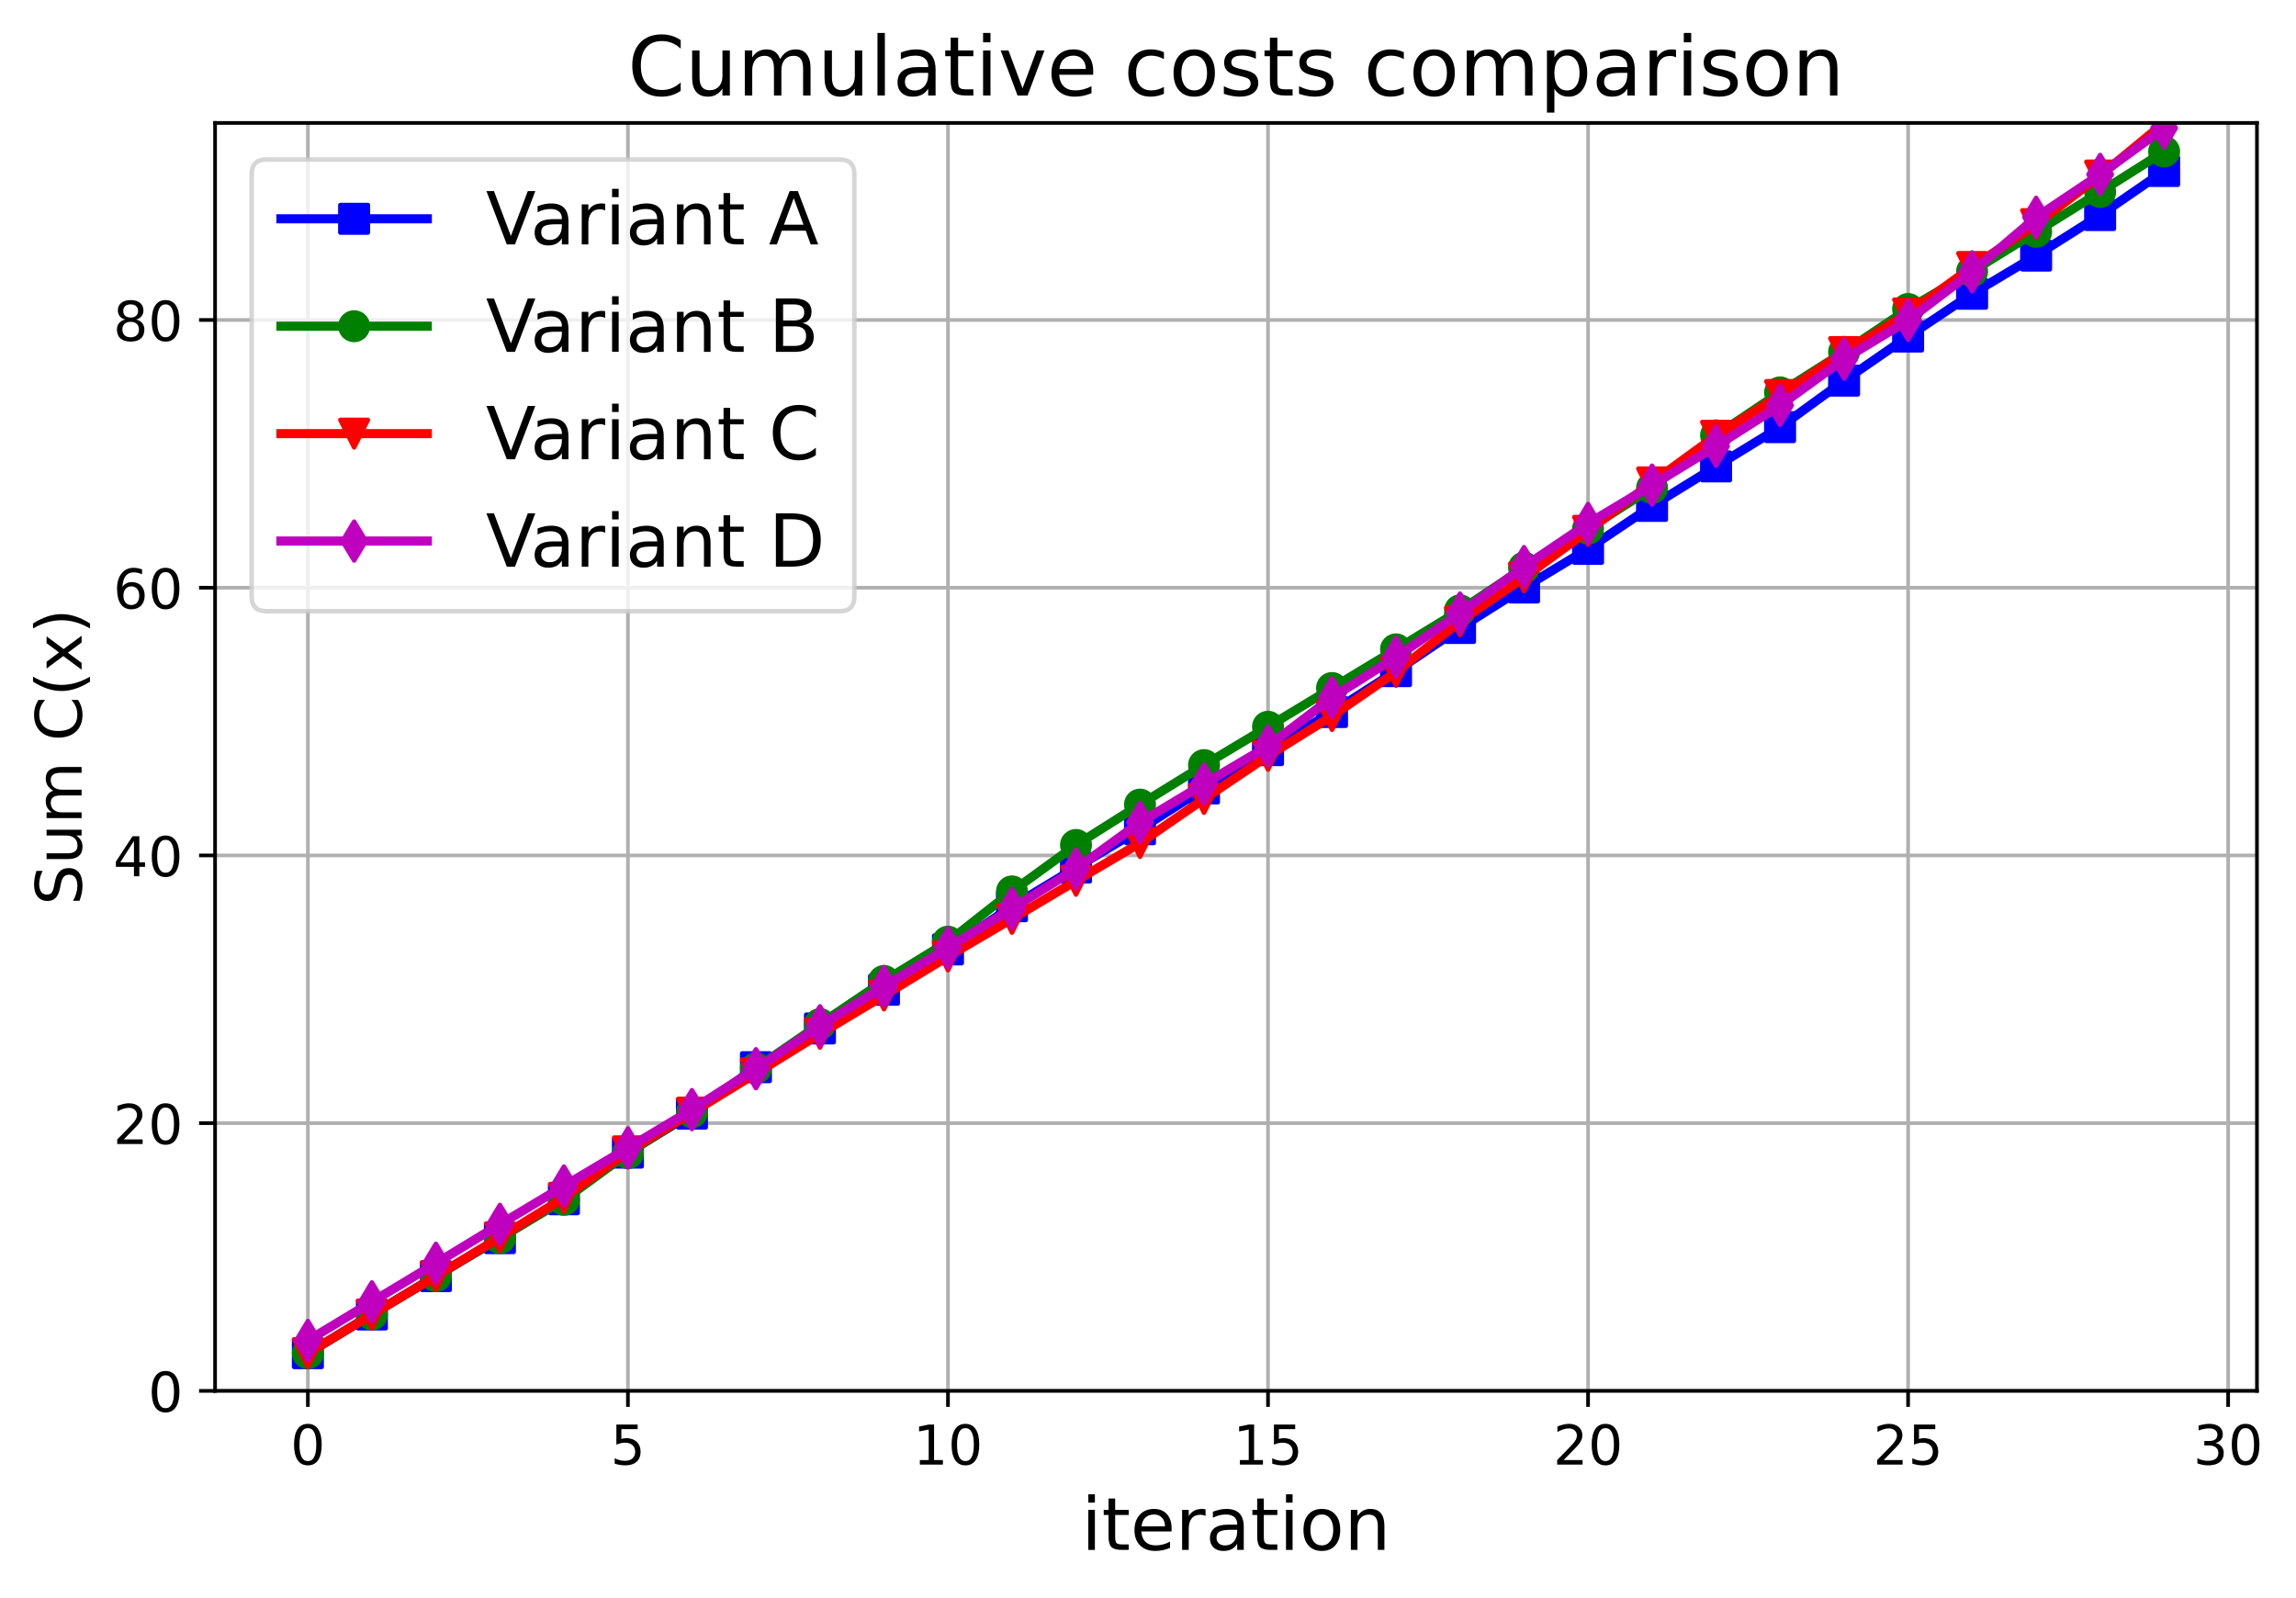 <?xml version="1.0" encoding="utf-8" standalone="no"?>
<!DOCTYPE svg PUBLIC "-//W3C//DTD SVG 1.1//EN"
  "http://www.w3.org/Graphics/SVG/1.1/DTD/svg11.dtd">
<!-- Created with matplotlib (https://matplotlib.org/) -->
<svg height="349.376pt" version="1.1" viewBox="0 0 501.957 349.376" width="501.957pt" xmlns="http://www.w3.org/2000/svg" xmlns:xlink="http://www.w3.org/1999/xlink">
 <defs>
  <style type="text/css">
*{stroke-linecap:butt;stroke-linejoin:round;}
  </style>
 </defs>
 <g id="figure_1">
  <g id="patch_1">
   <path d="M 0 349.376 
L 501.957 349.376 
L 501.957 0 
L 0 0 
z
" style="fill:#ffffff;"/>
  </g>
  <g id="axes_1">
   <g id="patch_2">
    <path d="M 47.019 304.077 
L 493.419 304.077 
L 493.419 26.877 
L 47.019 26.877 
z
" style="fill:#ffffff;"/>
   </g>
   <g id="matplotlib.axis_1">
    <g id="xtick_1">
     <g id="line2d_1">
      <path clip-path="url(#pd99109a97c)" d="M 67.31 304.077 
L 67.31 26.877 
" style="fill:none;stroke:#b0b0b0;stroke-linecap:square;stroke-width:0.8;"/>
     </g>
     <g id="line2d_2">
      <defs>
       <path d="M 0 0 
L 0 3.5 
" id="m8d3dcd0966" style="stroke:#000000;stroke-width:0.8;"/>
      </defs>
      <g>
       <use style="stroke:#000000;stroke-width:0.8;" x="67.31" xlink:href="#m8d3dcd0966" y="304.077"/>
      </g>
     </g>
     <g id="text_1">
      <!-- 0 -->
      <defs>
       <path d="M 31.781 66.406 
Q 24.172 66.406 20.328 58.906 
Q 16.5 51.422 16.5 36.375 
Q 16.5 21.391 20.328 13.891 
Q 24.172 6.391 31.781 6.391 
Q 39.453 6.391 43.281 13.891 
Q 47.125 21.391 47.125 36.375 
Q 47.125 51.422 43.281 58.906 
Q 39.453 66.406 31.781 66.406 
z
M 31.781 74.219 
Q 44.047 74.219 50.516 64.516 
Q 56.984 54.828 56.984 36.375 
Q 56.984 17.969 50.516 8.266 
Q 44.047 -1.422 31.781 -1.422 
Q 19.531 -1.422 13.062 8.266 
Q 6.594 17.969 6.594 36.375 
Q 6.594 54.828 13.062 64.516 
Q 19.531 74.219 31.781 74.219 
z
" id="DejaVuSans-48"/>
      </defs>
      <g transform="translate(63.493 320.195)scale(0.12 -0.12)">
       <use xlink:href="#DejaVuSans-48"/>
      </g>
     </g>
    </g>
    <g id="xtick_2">
     <g id="line2d_3">
      <path clip-path="url(#pd99109a97c)" d="M 137.279 304.077 
L 137.279 26.877 
" style="fill:none;stroke:#b0b0b0;stroke-linecap:square;stroke-width:0.8;"/>
     </g>
     <g id="line2d_4">
      <g>
       <use style="stroke:#000000;stroke-width:0.8;" x="137.279" xlink:href="#m8d3dcd0966" y="304.077"/>
      </g>
     </g>
     <g id="text_2">
      <!-- 5 -->
      <defs>
       <path d="M 10.797 72.906 
L 49.516 72.906 
L 49.516 64.594 
L 19.828 64.594 
L 19.828 46.734 
Q 21.969 47.469 24.109 47.828 
Q 26.266 48.188 28.422 48.188 
Q 40.625 48.188 47.75 41.5 
Q 54.891 34.812 54.891 23.391 
Q 54.891 11.625 47.562 5.094 
Q 40.234 -1.422 26.906 -1.422 
Q 22.312 -1.422 17.547 -0.641 
Q 12.797 0.141 7.719 1.703 
L 7.719 11.625 
Q 12.109 9.234 16.797 8.062 
Q 21.484 6.891 26.703 6.891 
Q 35.156 6.891 40.078 11.328 
Q 45.016 15.766 45.016 23.391 
Q 45.016 31 40.078 35.438 
Q 35.156 39.891 26.703 39.891 
Q 22.75 39.891 18.812 39.016 
Q 14.891 38.141 10.797 36.281 
z
" id="DejaVuSans-53"/>
      </defs>
      <g transform="translate(133.461 320.195)scale(0.12 -0.12)">
       <use xlink:href="#DejaVuSans-53"/>
      </g>
     </g>
    </g>
    <g id="xtick_3">
     <g id="line2d_5">
      <path clip-path="url(#pd99109a97c)" d="M 207.248 304.077 
L 207.248 26.877 
" style="fill:none;stroke:#b0b0b0;stroke-linecap:square;stroke-width:0.8;"/>
     </g>
     <g id="line2d_6">
      <g>
       <use style="stroke:#000000;stroke-width:0.8;" x="207.248" xlink:href="#m8d3dcd0966" y="304.077"/>
      </g>
     </g>
     <g id="text_3">
      <!-- 10 -->
      <defs>
       <path d="M 12.406 8.297 
L 28.516 8.297 
L 28.516 63.922 
L 10.984 60.406 
L 10.984 69.391 
L 28.422 72.906 
L 38.281 72.906 
L 38.281 8.297 
L 54.391 8.297 
L 54.391 0 
L 12.406 0 
z
" id="DejaVuSans-49"/>
      </defs>
      <g transform="translate(199.613 320.195)scale(0.12 -0.12)">
       <use xlink:href="#DejaVuSans-49"/>
       <use x="63.623" xlink:href="#DejaVuSans-48"/>
      </g>
     </g>
    </g>
    <g id="xtick_4">
     <g id="line2d_7">
      <path clip-path="url(#pd99109a97c)" d="M 277.216 304.077 
L 277.216 26.877 
" style="fill:none;stroke:#b0b0b0;stroke-linecap:square;stroke-width:0.8;"/>
     </g>
     <g id="line2d_8">
      <g>
       <use style="stroke:#000000;stroke-width:0.8;" x="277.216" xlink:href="#m8d3dcd0966" y="304.077"/>
      </g>
     </g>
     <g id="text_4">
      <!-- 15 -->
      <g transform="translate(269.581 320.195)scale(0.12 -0.12)">
       <use xlink:href="#DejaVuSans-49"/>
       <use x="63.623" xlink:href="#DejaVuSans-53"/>
      </g>
     </g>
    </g>
    <g id="xtick_5">
     <g id="line2d_9">
      <path clip-path="url(#pd99109a97c)" d="M 347.185 304.077 
L 347.185 26.877 
" style="fill:none;stroke:#b0b0b0;stroke-linecap:square;stroke-width:0.8;"/>
     </g>
     <g id="line2d_10">
      <g>
       <use style="stroke:#000000;stroke-width:0.8;" x="347.185" xlink:href="#m8d3dcd0966" y="304.077"/>
      </g>
     </g>
     <g id="text_5">
      <!-- 20 -->
      <defs>
       <path d="M 19.188 8.297 
L 53.609 8.297 
L 53.609 0 
L 7.328 0 
L 7.328 8.297 
Q 12.938 14.109 22.625 23.891 
Q 32.328 33.688 34.812 36.531 
Q 39.547 41.844 41.422 45.531 
Q 43.312 49.219 43.312 52.781 
Q 43.312 58.594 39.234 62.25 
Q 35.156 65.922 28.609 65.922 
Q 23.969 65.922 18.812 64.312 
Q 13.672 62.703 7.812 59.422 
L 7.812 69.391 
Q 13.766 71.781 18.938 73 
Q 24.125 74.219 28.422 74.219 
Q 39.75 74.219 46.484 68.547 
Q 53.219 62.891 53.219 53.422 
Q 53.219 48.922 51.531 44.891 
Q 49.859 40.875 45.406 35.406 
Q 44.188 33.984 37.641 27.219 
Q 31.109 20.453 19.188 8.297 
z
" id="DejaVuSans-50"/>
      </defs>
      <g transform="translate(339.55 320.195)scale(0.12 -0.12)">
       <use xlink:href="#DejaVuSans-50"/>
       <use x="63.623" xlink:href="#DejaVuSans-48"/>
      </g>
     </g>
    </g>
    <g id="xtick_6">
     <g id="line2d_11">
      <path clip-path="url(#pd99109a97c)" d="M 417.154 304.077 
L 417.154 26.877 
" style="fill:none;stroke:#b0b0b0;stroke-linecap:square;stroke-width:0.8;"/>
     </g>
     <g id="line2d_12">
      <g>
       <use style="stroke:#000000;stroke-width:0.8;" x="417.154" xlink:href="#m8d3dcd0966" y="304.077"/>
      </g>
     </g>
     <g id="text_6">
      <!-- 25 -->
      <g transform="translate(409.519 320.195)scale(0.12 -0.12)">
       <use xlink:href="#DejaVuSans-50"/>
       <use x="63.623" xlink:href="#DejaVuSans-53"/>
      </g>
     </g>
    </g>
    <g id="xtick_7">
     <g id="line2d_13">
      <path clip-path="url(#pd99109a97c)" d="M 487.122 304.077 
L 487.122 26.877 
" style="fill:none;stroke:#b0b0b0;stroke-linecap:square;stroke-width:0.8;"/>
     </g>
     <g id="line2d_14">
      <g>
       <use style="stroke:#000000;stroke-width:0.8;" x="487.122" xlink:href="#m8d3dcd0966" y="304.077"/>
      </g>
     </g>
     <g id="text_7">
      <!-- 30 -->
      <defs>
       <path d="M 40.578 39.312 
Q 47.656 37.797 51.625 33 
Q 55.609 28.219 55.609 21.188 
Q 55.609 10.406 48.188 4.484 
Q 40.766 -1.422 27.094 -1.422 
Q 22.516 -1.422 17.656 -0.516 
Q 12.797 0.391 7.625 2.203 
L 7.625 11.719 
Q 11.719 9.328 16.594 8.109 
Q 21.484 6.891 26.812 6.891 
Q 36.078 6.891 40.938 10.547 
Q 45.797 14.203 45.797 21.188 
Q 45.797 27.641 41.281 31.266 
Q 36.766 34.906 28.719 34.906 
L 20.219 34.906 
L 20.219 43.016 
L 29.109 43.016 
Q 36.375 43.016 40.234 45.922 
Q 44.094 48.828 44.094 54.297 
Q 44.094 59.906 40.109 62.906 
Q 36.141 65.922 28.719 65.922 
Q 24.656 65.922 20.016 65.031 
Q 15.375 64.156 9.812 62.312 
L 9.812 71.094 
Q 15.438 72.656 20.344 73.438 
Q 25.25 74.219 29.594 74.219 
Q 40.828 74.219 47.359 69.109 
Q 53.906 64.016 53.906 55.328 
Q 53.906 49.266 50.438 45.094 
Q 46.969 40.922 40.578 39.312 
z
" id="DejaVuSans-51"/>
      </defs>
      <g transform="translate(479.487 320.195)scale(0.12 -0.12)">
       <use xlink:href="#DejaVuSans-51"/>
       <use x="63.623" xlink:href="#DejaVuSans-48"/>
      </g>
     </g>
    </g>
    <g id="text_8">
     <!-- iteration -->
     <defs>
      <path d="M 9.422 54.688 
L 18.406 54.688 
L 18.406 0 
L 9.422 0 
z
M 9.422 75.984 
L 18.406 75.984 
L 18.406 64.594 
L 9.422 64.594 
z
" id="DejaVuSans-105"/>
      <path d="M 18.312 70.219 
L 18.312 54.688 
L 36.812 54.688 
L 36.812 47.703 
L 18.312 47.703 
L 18.312 18.016 
Q 18.312 11.328 20.141 9.422 
Q 21.969 7.516 27.594 7.516 
L 36.812 7.516 
L 36.812 0 
L 27.594 0 
Q 17.188 0 13.234 3.875 
Q 9.281 7.766 9.281 18.016 
L 9.281 47.703 
L 2.688 47.703 
L 2.688 54.688 
L 9.281 54.688 
L 9.281 70.219 
z
" id="DejaVuSans-116"/>
      <path d="M 56.203 29.594 
L 56.203 25.203 
L 14.891 25.203 
Q 15.484 15.922 20.484 11.062 
Q 25.484 6.203 34.422 6.203 
Q 39.594 6.203 44.453 7.469 
Q 49.312 8.734 54.109 11.281 
L 54.109 2.781 
Q 49.266 0.734 44.188 -0.344 
Q 39.109 -1.422 33.891 -1.422 
Q 20.797 -1.422 13.156 6.188 
Q 5.516 13.812 5.516 26.812 
Q 5.516 40.234 12.766 48.109 
Q 20.016 56 32.328 56 
Q 43.359 56 49.781 48.891 
Q 56.203 41.797 56.203 29.594 
z
M 47.219 32.234 
Q 47.125 39.594 43.094 43.984 
Q 39.062 48.391 32.422 48.391 
Q 24.906 48.391 20.391 44.141 
Q 15.875 39.891 15.188 32.172 
z
" id="DejaVuSans-101"/>
      <path d="M 41.109 46.297 
Q 39.594 47.172 37.812 47.578 
Q 36.031 48 33.891 48 
Q 26.266 48 22.188 43.047 
Q 18.109 38.094 18.109 28.812 
L 18.109 0 
L 9.078 0 
L 9.078 54.688 
L 18.109 54.688 
L 18.109 46.188 
Q 20.953 51.172 25.484 53.578 
Q 30.031 56 36.531 56 
Q 37.453 56 38.578 55.875 
Q 39.703 55.766 41.062 55.516 
z
" id="DejaVuSans-114"/>
      <path d="M 34.281 27.484 
Q 23.391 27.484 19.188 25 
Q 14.984 22.516 14.984 16.5 
Q 14.984 11.719 18.141 8.906 
Q 21.297 6.109 26.703 6.109 
Q 34.188 6.109 38.703 11.406 
Q 43.219 16.703 43.219 25.484 
L 43.219 27.484 
z
M 52.203 31.203 
L 52.203 0 
L 43.219 0 
L 43.219 8.297 
Q 40.141 3.328 35.547 0.953 
Q 30.953 -1.422 24.312 -1.422 
Q 15.922 -1.422 10.953 3.297 
Q 6 8.016 6 15.922 
Q 6 25.141 12.172 29.828 
Q 18.359 34.516 30.609 34.516 
L 43.219 34.516 
L 43.219 35.406 
Q 43.219 41.609 39.141 45 
Q 35.062 48.391 27.688 48.391 
Q 23 48.391 18.547 47.266 
Q 14.109 46.141 10.016 43.891 
L 10.016 52.203 
Q 14.938 54.109 19.578 55.047 
Q 24.219 56 28.609 56 
Q 40.484 56 46.344 49.844 
Q 52.203 43.703 52.203 31.203 
z
" id="DejaVuSans-97"/>
      <path d="M 30.609 48.391 
Q 23.391 48.391 19.188 42.75 
Q 14.984 37.109 14.984 27.297 
Q 14.984 17.484 19.156 11.844 
Q 23.344 6.203 30.609 6.203 
Q 37.797 6.203 41.984 11.859 
Q 46.188 17.531 46.188 27.297 
Q 46.188 37.016 41.984 42.703 
Q 37.797 48.391 30.609 48.391 
z
M 30.609 56 
Q 42.328 56 49.016 48.375 
Q 55.719 40.766 55.719 27.297 
Q 55.719 13.875 49.016 6.219 
Q 42.328 -1.422 30.609 -1.422 
Q 18.844 -1.422 12.172 6.219 
Q 5.516 13.875 5.516 27.297 
Q 5.516 40.766 12.172 48.375 
Q 18.844 56 30.609 56 
z
" id="DejaVuSans-111"/>
      <path d="M 54.891 33.016 
L 54.891 0 
L 45.906 0 
L 45.906 32.719 
Q 45.906 40.484 42.875 44.328 
Q 39.844 48.188 33.797 48.188 
Q 26.516 48.188 22.312 43.547 
Q 18.109 38.922 18.109 30.906 
L 18.109 0 
L 9.078 0 
L 9.078 54.688 
L 18.109 54.688 
L 18.109 46.188 
Q 21.344 51.125 25.703 53.562 
Q 30.078 56 35.797 56 
Q 45.219 56 50.047 50.172 
Q 54.891 44.344 54.891 33.016 
z
" id="DejaVuSans-110"/>
     </defs>
     <g transform="translate(236.423 338.848)scale(0.16 -0.16)">
      <use xlink:href="#DejaVuSans-105"/>
      <use x="27.783" xlink:href="#DejaVuSans-116"/>
      <use x="66.992" xlink:href="#DejaVuSans-101"/>
      <use x="128.516" xlink:href="#DejaVuSans-114"/>
      <use x="169.629" xlink:href="#DejaVuSans-97"/>
      <use x="230.908" xlink:href="#DejaVuSans-116"/>
      <use x="270.117" xlink:href="#DejaVuSans-105"/>
      <use x="297.9" xlink:href="#DejaVuSans-111"/>
      <use x="359.082" xlink:href="#DejaVuSans-110"/>
     </g>
    </g>
   </g>
   <g id="matplotlib.axis_2">
    <g id="ytick_1">
     <g id="line2d_15">
      <path clip-path="url(#pd99109a97c)" d="M 47.019 304.077 
L 493.419 304.077 
" style="fill:none;stroke:#b0b0b0;stroke-linecap:square;stroke-width:0.8;"/>
     </g>
     <g id="line2d_16">
      <defs>
       <path d="M 0 0 
L -3.5 0 
" id="m1032c4bc7c" style="stroke:#000000;stroke-width:0.8;"/>
      </defs>
      <g>
       <use style="stroke:#000000;stroke-width:0.8;" x="47.019" xlink:href="#m1032c4bc7c" y="304.077"/>
      </g>
     </g>
     <g id="text_9">
      <!-- 0 -->
      <g transform="translate(32.384 308.636)scale(0.12 -0.12)">
       <use xlink:href="#DejaVuSans-48"/>
      </g>
     </g>
    </g>
    <g id="ytick_2">
     <g id="line2d_17">
      <path clip-path="url(#pd99109a97c)" d="M 47.019 245.546 
L 493.419 245.546 
" style="fill:none;stroke:#b0b0b0;stroke-linecap:square;stroke-width:0.8;"/>
     </g>
     <g id="line2d_18">
      <g>
       <use style="stroke:#000000;stroke-width:0.8;" x="47.019" xlink:href="#m1032c4bc7c" y="245.546"/>
      </g>
     </g>
     <g id="text_10">
      <!-- 20 -->
      <g transform="translate(24.749 250.105)scale(0.12 -0.12)">
       <use xlink:href="#DejaVuSans-50"/>
       <use x="63.623" xlink:href="#DejaVuSans-48"/>
      </g>
     </g>
    </g>
    <g id="ytick_3">
     <g id="line2d_19">
      <path clip-path="url(#pd99109a97c)" d="M 47.019 187.015 
L 493.419 187.015 
" style="fill:none;stroke:#b0b0b0;stroke-linecap:square;stroke-width:0.8;"/>
     </g>
     <g id="line2d_20">
      <g>
       <use style="stroke:#000000;stroke-width:0.8;" x="47.019" xlink:href="#m1032c4bc7c" y="187.015"/>
      </g>
     </g>
     <g id="text_11">
      <!-- 40 -->
      <defs>
       <path d="M 37.797 64.312 
L 12.891 25.391 
L 37.797 25.391 
z
M 35.203 72.906 
L 47.609 72.906 
L 47.609 25.391 
L 58.016 25.391 
L 58.016 17.188 
L 47.609 17.188 
L 47.609 0 
L 37.797 0 
L 37.797 17.188 
L 4.891 17.188 
L 4.891 26.703 
z
" id="DejaVuSans-52"/>
      </defs>
      <g transform="translate(24.749 191.574)scale(0.12 -0.12)">
       <use xlink:href="#DejaVuSans-52"/>
       <use x="63.623" xlink:href="#DejaVuSans-48"/>
      </g>
     </g>
    </g>
    <g id="ytick_4">
     <g id="line2d_21">
      <path clip-path="url(#pd99109a97c)" d="M 47.019 128.483 
L 493.419 128.483 
" style="fill:none;stroke:#b0b0b0;stroke-linecap:square;stroke-width:0.8;"/>
     </g>
     <g id="line2d_22">
      <g>
       <use style="stroke:#000000;stroke-width:0.8;" x="47.019" xlink:href="#m1032c4bc7c" y="128.483"/>
      </g>
     </g>
     <g id="text_12">
      <!-- 60 -->
      <defs>
       <path d="M 33.016 40.375 
Q 26.375 40.375 22.484 35.828 
Q 18.609 31.297 18.609 23.391 
Q 18.609 15.531 22.484 10.953 
Q 26.375 6.391 33.016 6.391 
Q 39.656 6.391 43.531 10.953 
Q 47.406 15.531 47.406 23.391 
Q 47.406 31.297 43.531 35.828 
Q 39.656 40.375 33.016 40.375 
z
M 52.594 71.297 
L 52.594 62.312 
Q 48.875 64.062 45.094 64.984 
Q 41.312 65.922 37.594 65.922 
Q 27.828 65.922 22.672 59.328 
Q 17.531 52.734 16.797 39.406 
Q 19.672 43.656 24.016 45.922 
Q 28.375 48.188 33.594 48.188 
Q 44.578 48.188 50.953 41.516 
Q 57.328 34.859 57.328 23.391 
Q 57.328 12.156 50.688 5.359 
Q 44.047 -1.422 33.016 -1.422 
Q 20.359 -1.422 13.672 8.266 
Q 6.984 17.969 6.984 36.375 
Q 6.984 53.656 15.188 63.938 
Q 23.391 74.219 37.203 74.219 
Q 40.922 74.219 44.703 73.484 
Q 48.484 72.75 52.594 71.297 
z
" id="DejaVuSans-54"/>
      </defs>
      <g transform="translate(24.749 133.042)scale(0.12 -0.12)">
       <use xlink:href="#DejaVuSans-54"/>
       <use x="63.623" xlink:href="#DejaVuSans-48"/>
      </g>
     </g>
    </g>
    <g id="ytick_5">
     <g id="line2d_23">
      <path clip-path="url(#pd99109a97c)" d="M 47.019 69.952 
L 493.419 69.952 
" style="fill:none;stroke:#b0b0b0;stroke-linecap:square;stroke-width:0.8;"/>
     </g>
     <g id="line2d_24">
      <g>
       <use style="stroke:#000000;stroke-width:0.8;" x="47.019" xlink:href="#m1032c4bc7c" y="69.952"/>
      </g>
     </g>
     <g id="text_13">
      <!-- 80 -->
      <defs>
       <path d="M 31.781 34.625 
Q 24.75 34.625 20.719 30.859 
Q 16.703 27.094 16.703 20.516 
Q 16.703 13.922 20.719 10.156 
Q 24.75 6.391 31.781 6.391 
Q 38.812 6.391 42.859 10.172 
Q 46.922 13.969 46.922 20.516 
Q 46.922 27.094 42.891 30.859 
Q 38.875 34.625 31.781 34.625 
z
M 21.922 38.812 
Q 15.578 40.375 12.031 44.719 
Q 8.5 49.078 8.5 55.328 
Q 8.5 64.062 14.719 69.141 
Q 20.953 74.219 31.781 74.219 
Q 42.672 74.219 48.875 69.141 
Q 55.078 64.062 55.078 55.328 
Q 55.078 49.078 51.531 44.719 
Q 48 40.375 41.703 38.812 
Q 48.828 37.156 52.797 32.312 
Q 56.781 27.484 56.781 20.516 
Q 56.781 9.906 50.312 4.234 
Q 43.844 -1.422 31.781 -1.422 
Q 19.734 -1.422 13.25 4.234 
Q 6.781 9.906 6.781 20.516 
Q 6.781 27.484 10.781 32.312 
Q 14.797 37.156 21.922 38.812 
z
M 18.312 54.391 
Q 18.312 48.734 21.844 45.562 
Q 25.391 42.391 31.781 42.391 
Q 38.141 42.391 41.719 45.562 
Q 45.312 48.734 45.312 54.391 
Q 45.312 60.062 41.719 63.234 
Q 38.141 66.406 31.781 66.406 
Q 25.391 66.406 21.844 63.234 
Q 18.312 60.062 18.312 54.391 
z
" id="DejaVuSans-56"/>
      </defs>
      <g transform="translate(24.749 74.511)scale(0.12 -0.12)">
       <use xlink:href="#DejaVuSans-56"/>
       <use x="63.623" xlink:href="#DejaVuSans-48"/>
      </g>
     </g>
    </g>
    <g id="text_14">
     <!-- Sum C(x) -->
     <defs>
      <path d="M 53.516 70.516 
L 53.516 60.891 
Q 47.906 63.578 42.922 64.891 
Q 37.938 66.219 33.297 66.219 
Q 25.25 66.219 20.875 63.094 
Q 16.5 59.969 16.5 54.203 
Q 16.5 49.359 19.406 46.891 
Q 22.312 44.438 30.422 42.922 
L 36.375 41.703 
Q 47.406 39.594 52.656 34.297 
Q 57.906 29 57.906 20.125 
Q 57.906 9.516 50.797 4.047 
Q 43.703 -1.422 29.984 -1.422 
Q 24.812 -1.422 18.969 -0.25 
Q 13.141 0.922 6.891 3.219 
L 6.891 13.375 
Q 12.891 10.016 18.656 8.297 
Q 24.422 6.594 29.984 6.594 
Q 38.422 6.594 43.016 9.906 
Q 47.609 13.234 47.609 19.391 
Q 47.609 24.75 44.312 27.781 
Q 41.016 30.812 33.5 32.328 
L 27.484 33.5 
Q 16.453 35.688 11.516 40.375 
Q 6.594 45.062 6.594 53.422 
Q 6.594 63.094 13.406 68.656 
Q 20.219 74.219 32.172 74.219 
Q 37.312 74.219 42.625 73.281 
Q 47.953 72.359 53.516 70.516 
z
" id="DejaVuSans-83"/>
      <path d="M 8.5 21.578 
L 8.5 54.688 
L 17.484 54.688 
L 17.484 21.922 
Q 17.484 14.156 20.5 10.266 
Q 23.531 6.391 29.594 6.391 
Q 36.859 6.391 41.078 11.031 
Q 45.312 15.672 45.312 23.688 
L 45.312 54.688 
L 54.297 54.688 
L 54.297 0 
L 45.312 0 
L 45.312 8.406 
Q 42.047 3.422 37.719 1 
Q 33.406 -1.422 27.688 -1.422 
Q 18.266 -1.422 13.375 4.438 
Q 8.5 10.297 8.5 21.578 
z
M 31.109 56 
z
" id="DejaVuSans-117"/>
      <path d="M 52 44.188 
Q 55.375 50.25 60.062 53.125 
Q 64.75 56 71.094 56 
Q 79.641 56 84.281 50.016 
Q 88.922 44.047 88.922 33.016 
L 88.922 0 
L 79.891 0 
L 79.891 32.719 
Q 79.891 40.578 77.094 44.375 
Q 74.312 48.188 68.609 48.188 
Q 61.625 48.188 57.562 43.547 
Q 53.516 38.922 53.516 30.906 
L 53.516 0 
L 44.484 0 
L 44.484 32.719 
Q 44.484 40.625 41.703 44.406 
Q 38.922 48.188 33.109 48.188 
Q 26.219 48.188 22.156 43.531 
Q 18.109 38.875 18.109 30.906 
L 18.109 0 
L 9.078 0 
L 9.078 54.688 
L 18.109 54.688 
L 18.109 46.188 
Q 21.188 51.219 25.484 53.609 
Q 29.781 56 35.688 56 
Q 41.656 56 45.828 52.969 
Q 50 49.953 52 44.188 
z
" id="DejaVuSans-109"/>
      <path id="DejaVuSans-32"/>
      <path d="M 64.406 67.281 
L 64.406 56.891 
Q 59.422 61.531 53.781 63.812 
Q 48.141 66.109 41.797 66.109 
Q 29.297 66.109 22.656 58.469 
Q 16.016 50.828 16.016 36.375 
Q 16.016 21.969 22.656 14.328 
Q 29.297 6.688 41.797 6.688 
Q 48.141 6.688 53.781 8.984 
Q 59.422 11.281 64.406 15.922 
L 64.406 5.609 
Q 59.234 2.094 53.438 0.328 
Q 47.656 -1.422 41.219 -1.422 
Q 24.656 -1.422 15.125 8.703 
Q 5.609 18.844 5.609 36.375 
Q 5.609 53.953 15.125 64.078 
Q 24.656 74.219 41.219 74.219 
Q 47.75 74.219 53.531 72.484 
Q 59.328 70.75 64.406 67.281 
z
" id="DejaVuSans-67"/>
      <path d="M 31 75.875 
Q 24.469 64.656 21.281 53.656 
Q 18.109 42.672 18.109 31.391 
Q 18.109 20.125 21.312 9.062 
Q 24.516 -2 31 -13.188 
L 23.188 -13.188 
Q 15.875 -1.703 12.234 9.375 
Q 8.594 20.453 8.594 31.391 
Q 8.594 42.281 12.203 53.312 
Q 15.828 64.359 23.188 75.875 
z
" id="DejaVuSans-40"/>
      <path d="M 54.891 54.688 
L 35.109 28.078 
L 55.906 0 
L 45.312 0 
L 29.391 21.484 
L 13.484 0 
L 2.875 0 
L 24.125 28.609 
L 4.688 54.688 
L 15.281 54.688 
L 29.781 35.203 
L 44.281 54.688 
z
" id="DejaVuSans-120"/>
      <path d="M 8.016 75.875 
L 15.828 75.875 
Q 23.141 64.359 26.781 53.312 
Q 30.422 42.281 30.422 31.391 
Q 30.422 20.453 26.781 9.375 
Q 23.141 -1.703 15.828 -13.188 
L 8.016 -13.188 
Q 14.5 -2 17.703 9.062 
Q 20.906 20.125 20.906 31.391 
Q 20.906 42.672 17.703 53.656 
Q 14.5 64.656 8.016 75.875 
z
" id="DejaVuSans-41"/>
     </defs>
     <g transform="translate(17.838 197.894)rotate(-90)scale(0.14 -0.14)">
      <use xlink:href="#DejaVuSans-83"/>
      <use x="63.477" xlink:href="#DejaVuSans-117"/>
      <use x="126.855" xlink:href="#DejaVuSans-109"/>
      <use x="224.268" xlink:href="#DejaVuSans-32"/>
      <use x="256.055" xlink:href="#DejaVuSans-67"/>
      <use x="325.879" xlink:href="#DejaVuSans-40"/>
      <use x="364.893" xlink:href="#DejaVuSans-120"/>
      <use x="424.072" xlink:href="#DejaVuSans-41"/>
     </g>
    </g>
   </g>
   <g id="line2d_25">
    <path clip-path="url(#pd99109a97c)" d="M 67.31 295.838 
L 81.304 287.382 
L 95.298 279.004 
L 109.291 270.686 
L 123.285 262.183 
L 137.279 251.994 
L 151.273 243.464 
L 165.266 233.311 
L 179.26 224.841 
L 193.254 216.387 
L 207.248 207.559 
L 221.241 198.132 
L 235.235 189.667 
L 249.229 181.287 
L 263.223 172.377 
L 277.216 163.997 
L 291.21 155.664 
L 305.204 146.72 
L 319.197 137.288 
L 333.191 128.441 
L 347.185 119.992 
L 361.179 110.6 
L 375.172 101.963 
L 389.166 93.379 
L 403.16 83.213 
L 417.154 73.567 
L 431.147 64.223 
L 445.141 55.876 
L 459.135 47.022 
L 473.128 37.377 
" style="fill:none;stroke:#0000ff;stroke-linecap:square;stroke-width:2;"/>
    <defs>
     <path d="M -3 3 
L 3 3 
L 3 -3 
L -3 -3 
z
" id="m5ee7f3ebf4" style="stroke:#0000ff;stroke-linejoin:miter;"/>
    </defs>
    <g clip-path="url(#pd99109a97c)">
     <use style="fill:#0000ff;stroke:#0000ff;stroke-linejoin:miter;" x="67.31" xlink:href="#m5ee7f3ebf4" y="295.838"/>
     <use style="fill:#0000ff;stroke:#0000ff;stroke-linejoin:miter;" x="81.304" xlink:href="#m5ee7f3ebf4" y="287.382"/>
     <use style="fill:#0000ff;stroke:#0000ff;stroke-linejoin:miter;" x="95.298" xlink:href="#m5ee7f3ebf4" y="279.004"/>
     <use style="fill:#0000ff;stroke:#0000ff;stroke-linejoin:miter;" x="109.291" xlink:href="#m5ee7f3ebf4" y="270.686"/>
     <use style="fill:#0000ff;stroke:#0000ff;stroke-linejoin:miter;" x="123.285" xlink:href="#m5ee7f3ebf4" y="262.183"/>
     <use style="fill:#0000ff;stroke:#0000ff;stroke-linejoin:miter;" x="137.279" xlink:href="#m5ee7f3ebf4" y="251.994"/>
     <use style="fill:#0000ff;stroke:#0000ff;stroke-linejoin:miter;" x="151.273" xlink:href="#m5ee7f3ebf4" y="243.464"/>
     <use style="fill:#0000ff;stroke:#0000ff;stroke-linejoin:miter;" x="165.266" xlink:href="#m5ee7f3ebf4" y="233.311"/>
     <use style="fill:#0000ff;stroke:#0000ff;stroke-linejoin:miter;" x="179.26" xlink:href="#m5ee7f3ebf4" y="224.841"/>
     <use style="fill:#0000ff;stroke:#0000ff;stroke-linejoin:miter;" x="193.254" xlink:href="#m5ee7f3ebf4" y="216.387"/>
     <use style="fill:#0000ff;stroke:#0000ff;stroke-linejoin:miter;" x="207.248" xlink:href="#m5ee7f3ebf4" y="207.559"/>
     <use style="fill:#0000ff;stroke:#0000ff;stroke-linejoin:miter;" x="221.241" xlink:href="#m5ee7f3ebf4" y="198.132"/>
     <use style="fill:#0000ff;stroke:#0000ff;stroke-linejoin:miter;" x="235.235" xlink:href="#m5ee7f3ebf4" y="189.667"/>
     <use style="fill:#0000ff;stroke:#0000ff;stroke-linejoin:miter;" x="249.229" xlink:href="#m5ee7f3ebf4" y="181.287"/>
     <use style="fill:#0000ff;stroke:#0000ff;stroke-linejoin:miter;" x="263.223" xlink:href="#m5ee7f3ebf4" y="172.377"/>
     <use style="fill:#0000ff;stroke:#0000ff;stroke-linejoin:miter;" x="277.216" xlink:href="#m5ee7f3ebf4" y="163.997"/>
     <use style="fill:#0000ff;stroke:#0000ff;stroke-linejoin:miter;" x="291.21" xlink:href="#m5ee7f3ebf4" y="155.664"/>
     <use style="fill:#0000ff;stroke:#0000ff;stroke-linejoin:miter;" x="305.204" xlink:href="#m5ee7f3ebf4" y="146.72"/>
     <use style="fill:#0000ff;stroke:#0000ff;stroke-linejoin:miter;" x="319.197" xlink:href="#m5ee7f3ebf4" y="137.288"/>
     <use style="fill:#0000ff;stroke:#0000ff;stroke-linejoin:miter;" x="333.191" xlink:href="#m5ee7f3ebf4" y="128.441"/>
     <use style="fill:#0000ff;stroke:#0000ff;stroke-linejoin:miter;" x="347.185" xlink:href="#m5ee7f3ebf4" y="119.992"/>
     <use style="fill:#0000ff;stroke:#0000ff;stroke-linejoin:miter;" x="361.179" xlink:href="#m5ee7f3ebf4" y="110.6"/>
     <use style="fill:#0000ff;stroke:#0000ff;stroke-linejoin:miter;" x="375.172" xlink:href="#m5ee7f3ebf4" y="101.963"/>
     <use style="fill:#0000ff;stroke:#0000ff;stroke-linejoin:miter;" x="389.166" xlink:href="#m5ee7f3ebf4" y="93.379"/>
     <use style="fill:#0000ff;stroke:#0000ff;stroke-linejoin:miter;" x="403.16" xlink:href="#m5ee7f3ebf4" y="83.213"/>
     <use style="fill:#0000ff;stroke:#0000ff;stroke-linejoin:miter;" x="417.154" xlink:href="#m5ee7f3ebf4" y="73.567"/>
     <use style="fill:#0000ff;stroke:#0000ff;stroke-linejoin:miter;" x="431.147" xlink:href="#m5ee7f3ebf4" y="64.223"/>
     <use style="fill:#0000ff;stroke:#0000ff;stroke-linejoin:miter;" x="445.141" xlink:href="#m5ee7f3ebf4" y="55.876"/>
     <use style="fill:#0000ff;stroke:#0000ff;stroke-linejoin:miter;" x="459.135" xlink:href="#m5ee7f3ebf4" y="47.022"/>
     <use style="fill:#0000ff;stroke:#0000ff;stroke-linejoin:miter;" x="473.128" xlink:href="#m5ee7f3ebf4" y="37.377"/>
    </g>
   </g>
   <g id="line2d_26">
    <path clip-path="url(#pd99109a97c)" d="M 67.31 295.838 
L 81.304 287.382 
L 95.298 279.004 
L 109.291 270.686 
L 123.285 262.306 
L 137.279 252.116 
L 151.273 243.173 
L 165.266 233.527 
L 179.26 223.89 
L 193.254 214.463 
L 207.248 205.878 
L 221.241 194.886 
L 235.235 184.733 
L 249.229 175.905 
L 263.223 167.269 
L 277.216 158.889 
L 291.21 150.419 
L 305.204 141.964 
L 319.197 133.435 
L 333.191 124.091 
L 347.185 115.588 
L 361.179 106.678 
L 375.172 95.18 
L 389.166 85.788 
L 403.16 76.934 
L 417.154 67.557 
L 431.147 59.333 
L 445.141 50.687 
L 459.135 41.98 
L 473.128 33.134 
" style="fill:none;stroke:#008000;stroke-linecap:square;stroke-width:2;"/>
    <defs>
     <path d="M 0 3 
C 0.796 3 1.559 2.684 2.121 2.121 
C 2.684 1.559 3 0.796 3 0 
C 3 -0.796 2.684 -1.559 2.121 -2.121 
C 1.559 -2.684 0.796 -3 0 -3 
C -0.796 -3 -1.559 -2.684 -2.121 -2.121 
C -2.684 -1.559 -3 -0.796 -3 0 
C -3 0.796 -2.684 1.559 -2.121 2.121 
C -1.559 2.684 -0.796 3 0 3 
z
" id="mf62b0514cf" style="stroke:#008000;"/>
    </defs>
    <g clip-path="url(#pd99109a97c)">
     <use style="fill:#008000;stroke:#008000;" x="67.31" xlink:href="#mf62b0514cf" y="295.838"/>
     <use style="fill:#008000;stroke:#008000;" x="81.304" xlink:href="#mf62b0514cf" y="287.382"/>
     <use style="fill:#008000;stroke:#008000;" x="95.298" xlink:href="#mf62b0514cf" y="279.004"/>
     <use style="fill:#008000;stroke:#008000;" x="109.291" xlink:href="#mf62b0514cf" y="270.686"/>
     <use style="fill:#008000;stroke:#008000;" x="123.285" xlink:href="#mf62b0514cf" y="262.306"/>
     <use style="fill:#008000;stroke:#008000;" x="137.279" xlink:href="#mf62b0514cf" y="252.116"/>
     <use style="fill:#008000;stroke:#008000;" x="151.273" xlink:href="#mf62b0514cf" y="243.173"/>
     <use style="fill:#008000;stroke:#008000;" x="165.266" xlink:href="#mf62b0514cf" y="233.527"/>
     <use style="fill:#008000;stroke:#008000;" x="179.26" xlink:href="#mf62b0514cf" y="223.89"/>
     <use style="fill:#008000;stroke:#008000;" x="193.254" xlink:href="#mf62b0514cf" y="214.463"/>
     <use style="fill:#008000;stroke:#008000;" x="207.248" xlink:href="#mf62b0514cf" y="205.878"/>
     <use style="fill:#008000;stroke:#008000;" x="221.241" xlink:href="#mf62b0514cf" y="194.886"/>
     <use style="fill:#008000;stroke:#008000;" x="235.235" xlink:href="#mf62b0514cf" y="184.733"/>
     <use style="fill:#008000;stroke:#008000;" x="249.229" xlink:href="#mf62b0514cf" y="175.905"/>
     <use style="fill:#008000;stroke:#008000;" x="263.223" xlink:href="#mf62b0514cf" y="167.269"/>
     <use style="fill:#008000;stroke:#008000;" x="277.216" xlink:href="#mf62b0514cf" y="158.889"/>
     <use style="fill:#008000;stroke:#008000;" x="291.21" xlink:href="#mf62b0514cf" y="150.419"/>
     <use style="fill:#008000;stroke:#008000;" x="305.204" xlink:href="#mf62b0514cf" y="141.964"/>
     <use style="fill:#008000;stroke:#008000;" x="319.197" xlink:href="#mf62b0514cf" y="133.435"/>
     <use style="fill:#008000;stroke:#008000;" x="333.191" xlink:href="#mf62b0514cf" y="124.091"/>
     <use style="fill:#008000;stroke:#008000;" x="347.185" xlink:href="#mf62b0514cf" y="115.588"/>
     <use style="fill:#008000;stroke:#008000;" x="361.179" xlink:href="#mf62b0514cf" y="106.678"/>
     <use style="fill:#008000;stroke:#008000;" x="375.172" xlink:href="#mf62b0514cf" y="95.18"/>
     <use style="fill:#008000;stroke:#008000;" x="389.166" xlink:href="#mf62b0514cf" y="85.788"/>
     <use style="fill:#008000;stroke:#008000;" x="403.16" xlink:href="#mf62b0514cf" y="76.934"/>
     <use style="fill:#008000;stroke:#008000;" x="417.154" xlink:href="#mf62b0514cf" y="67.557"/>
     <use style="fill:#008000;stroke:#008000;" x="431.147" xlink:href="#mf62b0514cf" y="59.333"/>
     <use style="fill:#008000;stroke:#008000;" x="445.141" xlink:href="#mf62b0514cf" y="50.687"/>
     <use style="fill:#008000;stroke:#008000;" x="459.135" xlink:href="#mf62b0514cf" y="41.98"/>
     <use style="fill:#008000;stroke:#008000;" x="473.128" xlink:href="#mf62b0514cf" y="33.134"/>
    </g>
   </g>
   <g id="line2d_27">
    <path clip-path="url(#pd99109a97c)" d="M 67.31 295.838 
L 81.304 287.382 
L 95.298 279.004 
L 109.291 270.502 
L 123.285 261.865 
L 137.279 251.712 
L 151.273 243.242 
L 165.266 234.658 
L 179.26 226.012 
L 193.254 217.631 
L 207.248 209.102 
L 221.241 200.879 
L 235.235 192.561 
L 249.229 184.309 
L 263.223 174.673 
L 277.216 165.245 
L 291.21 156.539 
L 305.204 146.893 
L 319.197 135.863 
L 333.191 126.225 
L 347.185 116.059 
L 361.179 105.462 
L 375.172 95.273 
L 389.166 86.363 
L 403.16 76.97 
L 417.154 68.516 
L 431.147 58.373 
L 445.141 48.996 
L 459.135 38.375 
L 473.128 26.877 
" style="fill:none;stroke:#ff0000;stroke-linecap:square;stroke-width:2;"/>
    <defs>
     <path d="M -0 3 
L 3 -3 
L -3 -3 
z
" id="ma36f64bfac" style="stroke:#ff0000;stroke-linejoin:miter;"/>
    </defs>
    <g clip-path="url(#pd99109a97c)">
     <use style="fill:#ff0000;stroke:#ff0000;stroke-linejoin:miter;" x="67.31" xlink:href="#ma36f64bfac" y="295.838"/>
     <use style="fill:#ff0000;stroke:#ff0000;stroke-linejoin:miter;" x="81.304" xlink:href="#ma36f64bfac" y="287.382"/>
     <use style="fill:#ff0000;stroke:#ff0000;stroke-linejoin:miter;" x="95.298" xlink:href="#ma36f64bfac" y="279.004"/>
     <use style="fill:#ff0000;stroke:#ff0000;stroke-linejoin:miter;" x="109.291" xlink:href="#ma36f64bfac" y="270.502"/>
     <use style="fill:#ff0000;stroke:#ff0000;stroke-linejoin:miter;" x="123.285" xlink:href="#ma36f64bfac" y="261.865"/>
     <use style="fill:#ff0000;stroke:#ff0000;stroke-linejoin:miter;" x="137.279" xlink:href="#ma36f64bfac" y="251.712"/>
     <use style="fill:#ff0000;stroke:#ff0000;stroke-linejoin:miter;" x="151.273" xlink:href="#ma36f64bfac" y="243.242"/>
     <use style="fill:#ff0000;stroke:#ff0000;stroke-linejoin:miter;" x="165.266" xlink:href="#ma36f64bfac" y="234.658"/>
     <use style="fill:#ff0000;stroke:#ff0000;stroke-linejoin:miter;" x="179.26" xlink:href="#ma36f64bfac" y="226.012"/>
     <use style="fill:#ff0000;stroke:#ff0000;stroke-linejoin:miter;" x="193.254" xlink:href="#ma36f64bfac" y="217.631"/>
     <use style="fill:#ff0000;stroke:#ff0000;stroke-linejoin:miter;" x="207.248" xlink:href="#ma36f64bfac" y="209.102"/>
     <use style="fill:#ff0000;stroke:#ff0000;stroke-linejoin:miter;" x="221.241" xlink:href="#ma36f64bfac" y="200.879"/>
     <use style="fill:#ff0000;stroke:#ff0000;stroke-linejoin:miter;" x="235.235" xlink:href="#ma36f64bfac" y="192.561"/>
     <use style="fill:#ff0000;stroke:#ff0000;stroke-linejoin:miter;" x="249.229" xlink:href="#ma36f64bfac" y="184.309"/>
     <use style="fill:#ff0000;stroke:#ff0000;stroke-linejoin:miter;" x="263.223" xlink:href="#ma36f64bfac" y="174.673"/>
     <use style="fill:#ff0000;stroke:#ff0000;stroke-linejoin:miter;" x="277.216" xlink:href="#ma36f64bfac" y="165.245"/>
     <use style="fill:#ff0000;stroke:#ff0000;stroke-linejoin:miter;" x="291.21" xlink:href="#ma36f64bfac" y="156.539"/>
     <use style="fill:#ff0000;stroke:#ff0000;stroke-linejoin:miter;" x="305.204" xlink:href="#ma36f64bfac" y="146.893"/>
     <use style="fill:#ff0000;stroke:#ff0000;stroke-linejoin:miter;" x="319.197" xlink:href="#ma36f64bfac" y="135.863"/>
     <use style="fill:#ff0000;stroke:#ff0000;stroke-linejoin:miter;" x="333.191" xlink:href="#ma36f64bfac" y="126.225"/>
     <use style="fill:#ff0000;stroke:#ff0000;stroke-linejoin:miter;" x="347.185" xlink:href="#ma36f64bfac" y="116.059"/>
     <use style="fill:#ff0000;stroke:#ff0000;stroke-linejoin:miter;" x="361.179" xlink:href="#ma36f64bfac" y="105.462"/>
     <use style="fill:#ff0000;stroke:#ff0000;stroke-linejoin:miter;" x="375.172" xlink:href="#ma36f64bfac" y="95.273"/>
     <use style="fill:#ff0000;stroke:#ff0000;stroke-linejoin:miter;" x="389.166" xlink:href="#ma36f64bfac" y="86.363"/>
     <use style="fill:#ff0000;stroke:#ff0000;stroke-linejoin:miter;" x="403.16" xlink:href="#ma36f64bfac" y="76.97"/>
     <use style="fill:#ff0000;stroke:#ff0000;stroke-linejoin:miter;" x="417.154" xlink:href="#ma36f64bfac" y="68.516"/>
     <use style="fill:#ff0000;stroke:#ff0000;stroke-linejoin:miter;" x="431.147" xlink:href="#ma36f64bfac" y="58.373"/>
     <use style="fill:#ff0000;stroke:#ff0000;stroke-linejoin:miter;" x="445.141" xlink:href="#ma36f64bfac" y="48.996"/>
     <use style="fill:#ff0000;stroke:#ff0000;stroke-linejoin:miter;" x="459.135" xlink:href="#ma36f64bfac" y="38.375"/>
     <use style="fill:#ff0000;stroke:#ff0000;stroke-linejoin:miter;" x="473.128" xlink:href="#ma36f64bfac" y="26.877"/>
    </g>
   </g>
   <g id="line2d_28">
    <path clip-path="url(#pd99109a97c)" d="M 67.31 293.074 
L 81.304 284.618 
L 95.298 276.185 
L 109.291 267.683 
L 123.285 259.291 
L 137.279 250.973 
L 151.273 242.595 
L 165.266 233.652 
L 179.26 224.26 
L 193.254 215.676 
L 207.248 207.206 
L 221.241 198.611 
L 235.235 189.975 
L 249.229 179.785 
L 263.223 171.405 
L 277.216 163.119 
L 291.21 152.497 
L 305.204 143.669 
L 319.197 134.033 
L 333.191 123.879 
L 347.185 114.452 
L 361.179 106.072 
L 375.172 97.542 
L 389.166 88.632 
L 403.16 78.507 
L 417.154 70.023 
L 431.147 59.426 
L 445.141 47.517 
L 459.135 38.14 
L 473.128 27.997 
" style="fill:none;stroke:#bf00bf;stroke-linecap:square;stroke-width:2;"/>
    <defs>
     <path d="M -0 4.243 
L 2.546 0 
L 0 -4.243 
L -2.546 -0 
z
" id="meeb38b36ea" style="stroke:#bf00bf;stroke-linejoin:miter;"/>
    </defs>
    <g clip-path="url(#pd99109a97c)">
     <use style="fill:#bf00bf;stroke:#bf00bf;stroke-linejoin:miter;" x="67.31" xlink:href="#meeb38b36ea" y="293.074"/>
     <use style="fill:#bf00bf;stroke:#bf00bf;stroke-linejoin:miter;" x="81.304" xlink:href="#meeb38b36ea" y="284.618"/>
     <use style="fill:#bf00bf;stroke:#bf00bf;stroke-linejoin:miter;" x="95.298" xlink:href="#meeb38b36ea" y="276.185"/>
     <use style="fill:#bf00bf;stroke:#bf00bf;stroke-linejoin:miter;" x="109.291" xlink:href="#meeb38b36ea" y="267.683"/>
     <use style="fill:#bf00bf;stroke:#bf00bf;stroke-linejoin:miter;" x="123.285" xlink:href="#meeb38b36ea" y="259.291"/>
     <use style="fill:#bf00bf;stroke:#bf00bf;stroke-linejoin:miter;" x="137.279" xlink:href="#meeb38b36ea" y="250.973"/>
     <use style="fill:#bf00bf;stroke:#bf00bf;stroke-linejoin:miter;" x="151.273" xlink:href="#meeb38b36ea" y="242.595"/>
     <use style="fill:#bf00bf;stroke:#bf00bf;stroke-linejoin:miter;" x="165.266" xlink:href="#meeb38b36ea" y="233.652"/>
     <use style="fill:#bf00bf;stroke:#bf00bf;stroke-linejoin:miter;" x="179.26" xlink:href="#meeb38b36ea" y="224.26"/>
     <use style="fill:#bf00bf;stroke:#bf00bf;stroke-linejoin:miter;" x="193.254" xlink:href="#meeb38b36ea" y="215.676"/>
     <use style="fill:#bf00bf;stroke:#bf00bf;stroke-linejoin:miter;" x="207.248" xlink:href="#meeb38b36ea" y="207.206"/>
     <use style="fill:#bf00bf;stroke:#bf00bf;stroke-linejoin:miter;" x="221.241" xlink:href="#meeb38b36ea" y="198.611"/>
     <use style="fill:#bf00bf;stroke:#bf00bf;stroke-linejoin:miter;" x="235.235" xlink:href="#meeb38b36ea" y="189.975"/>
     <use style="fill:#bf00bf;stroke:#bf00bf;stroke-linejoin:miter;" x="249.229" xlink:href="#meeb38b36ea" y="179.785"/>
     <use style="fill:#bf00bf;stroke:#bf00bf;stroke-linejoin:miter;" x="263.223" xlink:href="#meeb38b36ea" y="171.405"/>
     <use style="fill:#bf00bf;stroke:#bf00bf;stroke-linejoin:miter;" x="277.216" xlink:href="#meeb38b36ea" y="163.119"/>
     <use style="fill:#bf00bf;stroke:#bf00bf;stroke-linejoin:miter;" x="291.21" xlink:href="#meeb38b36ea" y="152.497"/>
     <use style="fill:#bf00bf;stroke:#bf00bf;stroke-linejoin:miter;" x="305.204" xlink:href="#meeb38b36ea" y="143.669"/>
     <use style="fill:#bf00bf;stroke:#bf00bf;stroke-linejoin:miter;" x="319.197" xlink:href="#meeb38b36ea" y="134.033"/>
     <use style="fill:#bf00bf;stroke:#bf00bf;stroke-linejoin:miter;" x="333.191" xlink:href="#meeb38b36ea" y="123.879"/>
     <use style="fill:#bf00bf;stroke:#bf00bf;stroke-linejoin:miter;" x="347.185" xlink:href="#meeb38b36ea" y="114.452"/>
     <use style="fill:#bf00bf;stroke:#bf00bf;stroke-linejoin:miter;" x="361.179" xlink:href="#meeb38b36ea" y="106.072"/>
     <use style="fill:#bf00bf;stroke:#bf00bf;stroke-linejoin:miter;" x="375.172" xlink:href="#meeb38b36ea" y="97.542"/>
     <use style="fill:#bf00bf;stroke:#bf00bf;stroke-linejoin:miter;" x="389.166" xlink:href="#meeb38b36ea" y="88.632"/>
     <use style="fill:#bf00bf;stroke:#bf00bf;stroke-linejoin:miter;" x="403.16" xlink:href="#meeb38b36ea" y="78.507"/>
     <use style="fill:#bf00bf;stroke:#bf00bf;stroke-linejoin:miter;" x="417.154" xlink:href="#meeb38b36ea" y="70.023"/>
     <use style="fill:#bf00bf;stroke:#bf00bf;stroke-linejoin:miter;" x="431.147" xlink:href="#meeb38b36ea" y="59.426"/>
     <use style="fill:#bf00bf;stroke:#bf00bf;stroke-linejoin:miter;" x="445.141" xlink:href="#meeb38b36ea" y="47.517"/>
     <use style="fill:#bf00bf;stroke:#bf00bf;stroke-linejoin:miter;" x="459.135" xlink:href="#meeb38b36ea" y="38.14"/>
     <use style="fill:#bf00bf;stroke:#bf00bf;stroke-linejoin:miter;" x="473.128" xlink:href="#meeb38b36ea" y="27.997"/>
    </g>
   </g>
   <g id="patch_3">
    <path d="M 47.019 304.077 
L 47.019 26.877 
" style="fill:none;stroke:#000000;stroke-linecap:square;stroke-linejoin:miter;stroke-width:0.8;"/>
   </g>
   <g id="patch_4">
    <path d="M 493.419 304.077 
L 493.419 26.877 
" style="fill:none;stroke:#000000;stroke-linecap:square;stroke-linejoin:miter;stroke-width:0.8;"/>
   </g>
   <g id="patch_5">
    <path d="M 47.019 304.077 
L 493.419 304.077 
" style="fill:none;stroke:#000000;stroke-linecap:square;stroke-linejoin:miter;stroke-width:0.8;"/>
   </g>
   <g id="patch_6">
    <path d="M 47.019 26.877 
L 493.419 26.877 
" style="fill:none;stroke:#000000;stroke-linecap:square;stroke-linejoin:miter;stroke-width:0.8;"/>
   </g>
   <g id="text_15">
    <!-- Cumulative costs comparison -->
    <defs>
     <path d="M 9.422 75.984 
L 18.406 75.984 
L 18.406 0 
L 9.422 0 
z
" id="DejaVuSans-108"/>
     <path d="M 2.984 54.688 
L 12.5 54.688 
L 29.594 8.797 
L 46.688 54.688 
L 56.203 54.688 
L 35.688 0 
L 23.484 0 
z
" id="DejaVuSans-118"/>
     <path d="M 48.781 52.594 
L 48.781 44.188 
Q 44.969 46.297 41.141 47.344 
Q 37.312 48.391 33.406 48.391 
Q 24.656 48.391 19.812 42.844 
Q 14.984 37.312 14.984 27.297 
Q 14.984 17.281 19.812 11.734 
Q 24.656 6.203 33.406 6.203 
Q 37.312 6.203 41.141 7.25 
Q 44.969 8.297 48.781 10.406 
L 48.781 2.094 
Q 45.016 0.344 40.984 -0.531 
Q 36.969 -1.422 32.422 -1.422 
Q 20.062 -1.422 12.781 6.344 
Q 5.516 14.109 5.516 27.297 
Q 5.516 40.672 12.859 48.328 
Q 20.219 56 33.016 56 
Q 37.156 56 41.109 55.141 
Q 45.062 54.297 48.781 52.594 
z
" id="DejaVuSans-99"/>
     <path d="M 44.281 53.078 
L 44.281 44.578 
Q 40.484 46.531 36.375 47.5 
Q 32.281 48.484 27.875 48.484 
Q 21.188 48.484 17.844 46.438 
Q 14.5 44.391 14.5 40.281 
Q 14.5 37.156 16.891 35.375 
Q 19.281 33.594 26.516 31.984 
L 29.594 31.297 
Q 39.156 29.25 43.188 25.516 
Q 47.219 21.781 47.219 15.094 
Q 47.219 7.469 41.188 3.016 
Q 35.156 -1.422 24.609 -1.422 
Q 20.219 -1.422 15.453 -0.562 
Q 10.688 0.297 5.422 2 
L 5.422 11.281 
Q 10.406 8.688 15.234 7.391 
Q 20.062 6.109 24.812 6.109 
Q 31.156 6.109 34.562 8.281 
Q 37.984 10.453 37.984 14.406 
Q 37.984 18.062 35.516 20.016 
Q 33.062 21.969 24.703 23.781 
L 21.578 24.516 
Q 13.234 26.266 9.516 29.906 
Q 5.812 33.547 5.812 39.891 
Q 5.812 47.609 11.281 51.797 
Q 16.75 56 26.812 56 
Q 31.781 56 36.172 55.266 
Q 40.578 54.547 44.281 53.078 
z
" id="DejaVuSans-115"/>
     <path d="M 18.109 8.203 
L 18.109 -20.797 
L 9.078 -20.797 
L 9.078 54.688 
L 18.109 54.688 
L 18.109 46.391 
Q 20.953 51.266 25.266 53.625 
Q 29.594 56 35.594 56 
Q 45.562 56 51.781 48.094 
Q 58.016 40.188 58.016 27.297 
Q 58.016 14.406 51.781 6.484 
Q 45.562 -1.422 35.594 -1.422 
Q 29.594 -1.422 25.266 0.953 
Q 20.953 3.328 18.109 8.203 
z
M 48.688 27.297 
Q 48.688 37.203 44.609 42.844 
Q 40.531 48.484 33.406 48.484 
Q 26.266 48.484 22.188 42.844 
Q 18.109 37.203 18.109 27.297 
Q 18.109 17.391 22.188 11.75 
Q 26.266 6.109 33.406 6.109 
Q 40.531 6.109 44.609 11.75 
Q 48.688 17.391 48.688 27.297 
z
" id="DejaVuSans-112"/>
    </defs>
    <g transform="translate(137.22 20.877)scale(0.18 -0.18)">
     <use xlink:href="#DejaVuSans-67"/>
     <use x="69.824" xlink:href="#DejaVuSans-117"/>
     <use x="133.203" xlink:href="#DejaVuSans-109"/>
     <use x="230.615" xlink:href="#DejaVuSans-117"/>
     <use x="293.994" xlink:href="#DejaVuSans-108"/>
     <use x="321.777" xlink:href="#DejaVuSans-97"/>
     <use x="383.057" xlink:href="#DejaVuSans-116"/>
     <use x="422.266" xlink:href="#DejaVuSans-105"/>
     <use x="450.049" xlink:href="#DejaVuSans-118"/>
     <use x="509.229" xlink:href="#DejaVuSans-101"/>
     <use x="570.752" xlink:href="#DejaVuSans-32"/>
     <use x="602.539" xlink:href="#DejaVuSans-99"/>
     <use x="657.52" xlink:href="#DejaVuSans-111"/>
     <use x="718.701" xlink:href="#DejaVuSans-115"/>
     <use x="770.801" xlink:href="#DejaVuSans-116"/>
     <use x="810.01" xlink:href="#DejaVuSans-115"/>
     <use x="862.109" xlink:href="#DejaVuSans-32"/>
     <use x="893.896" xlink:href="#DejaVuSans-99"/>
     <use x="948.877" xlink:href="#DejaVuSans-111"/>
     <use x="1010.059" xlink:href="#DejaVuSans-109"/>
     <use x="1107.471" xlink:href="#DejaVuSans-112"/>
     <use x="1170.947" xlink:href="#DejaVuSans-97"/>
     <use x="1232.227" xlink:href="#DejaVuSans-114"/>
     <use x="1273.34" xlink:href="#DejaVuSans-105"/>
     <use x="1301.123" xlink:href="#DejaVuSans-115"/>
     <use x="1353.223" xlink:href="#DejaVuSans-111"/>
     <use x="1414.404" xlink:href="#DejaVuSans-110"/>
    </g>
   </g>
   <g id="legend_1">
    <g id="patch_7">
     <path d="M 58.219 133.617 
L 183.574 133.617 
Q 186.774 133.617 186.774 130.417 
L 186.774 38.077 
Q 186.774 34.877 183.574 34.877 
L 58.219 34.877 
Q 55.019 34.877 55.019 38.077 
L 55.019 130.417 
Q 55.019 133.617 58.219 133.617 
z
" style="fill:#ffffff;opacity:0.8;stroke:#cccccc;stroke-linejoin:miter;"/>
    </g>
    <g id="line2d_29">
     <path d="M 61.419 47.835 
L 93.419 47.835 
" style="fill:none;stroke:#0000ff;stroke-linecap:square;stroke-width:2;"/>
    </g>
    <g id="line2d_30">
     <g>
      <use style="fill:#0000ff;stroke:#0000ff;stroke-linejoin:miter;" x="77.419" xlink:href="#m5ee7f3ebf4" y="47.835"/>
     </g>
    </g>
    <g id="text_16">
     <!-- Variant A -->
     <defs>
      <path d="M 28.609 0 
L 0.781 72.906 
L 11.078 72.906 
L 34.188 11.531 
L 57.328 72.906 
L 67.578 72.906 
L 39.797 0 
z
" id="DejaVuSans-86"/>
      <path d="M 34.188 63.188 
L 20.797 26.906 
L 47.609 26.906 
z
M 28.609 72.906 
L 39.797 72.906 
L 67.578 0 
L 57.328 0 
L 50.688 18.703 
L 17.828 18.703 
L 11.188 0 
L 0.781 0 
z
" id="DejaVuSans-65"/>
     </defs>
     <g transform="translate(106.219 53.435)scale(0.16 -0.16)">
      <use xlink:href="#DejaVuSans-86"/>
      <use x="60.658" xlink:href="#DejaVuSans-97"/>
      <use x="121.938" xlink:href="#DejaVuSans-114"/>
      <use x="163.051" xlink:href="#DejaVuSans-105"/>
      <use x="190.834" xlink:href="#DejaVuSans-97"/>
      <use x="252.113" xlink:href="#DejaVuSans-110"/>
      <use x="315.492" xlink:href="#DejaVuSans-116"/>
      <use x="354.701" xlink:href="#DejaVuSans-32"/>
      <use x="386.488" xlink:href="#DejaVuSans-65"/>
     </g>
    </g>
    <g id="line2d_31">
     <path d="M 61.419 71.32 
L 93.419 71.32 
" style="fill:none;stroke:#008000;stroke-linecap:square;stroke-width:2;"/>
    </g>
    <g id="line2d_32">
     <g>
      <use style="fill:#008000;stroke:#008000;" x="77.419" xlink:href="#mf62b0514cf" y="71.32"/>
     </g>
    </g>
    <g id="text_17">
     <!-- Variant B -->
     <defs>
      <path d="M 19.672 34.812 
L 19.672 8.109 
L 35.5 8.109 
Q 43.453 8.109 47.281 11.406 
Q 51.125 14.703 51.125 21.484 
Q 51.125 28.328 47.281 31.562 
Q 43.453 34.812 35.5 34.812 
z
M 19.672 64.797 
L 19.672 42.828 
L 34.281 42.828 
Q 41.5 42.828 45.031 45.531 
Q 48.578 48.25 48.578 53.812 
Q 48.578 59.328 45.031 62.062 
Q 41.5 64.797 34.281 64.797 
z
M 9.812 72.906 
L 35.016 72.906 
Q 46.297 72.906 52.391 68.219 
Q 58.5 63.531 58.5 54.891 
Q 58.5 48.188 55.375 44.234 
Q 52.25 40.281 46.188 39.312 
Q 53.469 37.75 57.5 32.781 
Q 61.531 27.828 61.531 20.406 
Q 61.531 10.641 54.891 5.312 
Q 48.25 0 35.984 0 
L 9.812 0 
z
" id="DejaVuSans-66"/>
     </defs>
     <g transform="translate(106.219 76.92)scale(0.16 -0.16)">
      <use xlink:href="#DejaVuSans-86"/>
      <use x="60.658" xlink:href="#DejaVuSans-97"/>
      <use x="121.938" xlink:href="#DejaVuSans-114"/>
      <use x="163.051" xlink:href="#DejaVuSans-105"/>
      <use x="190.834" xlink:href="#DejaVuSans-97"/>
      <use x="252.113" xlink:href="#DejaVuSans-110"/>
      <use x="315.492" xlink:href="#DejaVuSans-116"/>
      <use x="354.701" xlink:href="#DejaVuSans-32"/>
      <use x="386.488" xlink:href="#DejaVuSans-66"/>
     </g>
    </g>
    <g id="line2d_33">
     <path d="M 61.419 94.805 
L 93.419 94.805 
" style="fill:none;stroke:#ff0000;stroke-linecap:square;stroke-width:2;"/>
    </g>
    <g id="line2d_34">
     <g>
      <use style="fill:#ff0000;stroke:#ff0000;stroke-linejoin:miter;" x="77.419" xlink:href="#ma36f64bfac" y="94.805"/>
     </g>
    </g>
    <g id="text_18">
     <!-- Variant C -->
     <g transform="translate(106.219 100.405)scale(0.16 -0.16)">
      <use xlink:href="#DejaVuSans-86"/>
      <use x="60.658" xlink:href="#DejaVuSans-97"/>
      <use x="121.938" xlink:href="#DejaVuSans-114"/>
      <use x="163.051" xlink:href="#DejaVuSans-105"/>
      <use x="190.834" xlink:href="#DejaVuSans-97"/>
      <use x="252.113" xlink:href="#DejaVuSans-110"/>
      <use x="315.492" xlink:href="#DejaVuSans-116"/>
      <use x="354.701" xlink:href="#DejaVuSans-32"/>
      <use x="386.488" xlink:href="#DejaVuSans-67"/>
     </g>
    </g>
    <g id="line2d_35">
     <path d="M 61.419 118.29 
L 93.419 118.29 
" style="fill:none;stroke:#bf00bf;stroke-linecap:square;stroke-width:2;"/>
    </g>
    <g id="line2d_36">
     <g>
      <use style="fill:#bf00bf;stroke:#bf00bf;stroke-linejoin:miter;" x="77.419" xlink:href="#meeb38b36ea" y="118.29"/>
     </g>
    </g>
    <g id="text_19">
     <!-- Variant D -->
     <defs>
      <path d="M 19.672 64.797 
L 19.672 8.109 
L 31.594 8.109 
Q 46.688 8.109 53.688 14.938 
Q 60.688 21.781 60.688 36.531 
Q 60.688 51.172 53.688 57.984 
Q 46.688 64.797 31.594 64.797 
z
M 9.812 72.906 
L 30.078 72.906 
Q 51.266 72.906 61.172 64.094 
Q 71.094 55.281 71.094 36.531 
Q 71.094 17.672 61.125 8.828 
Q 51.172 0 30.078 0 
L 9.812 0 
z
" id="DejaVuSans-68"/>
     </defs>
     <g transform="translate(106.219 123.89)scale(0.16 -0.16)">
      <use xlink:href="#DejaVuSans-86"/>
      <use x="60.658" xlink:href="#DejaVuSans-97"/>
      <use x="121.938" xlink:href="#DejaVuSans-114"/>
      <use x="163.051" xlink:href="#DejaVuSans-105"/>
      <use x="190.834" xlink:href="#DejaVuSans-97"/>
      <use x="252.113" xlink:href="#DejaVuSans-110"/>
      <use x="315.492" xlink:href="#DejaVuSans-116"/>
      <use x="354.701" xlink:href="#DejaVuSans-32"/>
      <use x="386.488" xlink:href="#DejaVuSans-68"/>
     </g>
    </g>
   </g>
  </g>
 </g>
 <defs>
  <clipPath id="pd99109a97c">
   <rect height="277.2" width="446.4" x="47.019" y="26.877"/>
  </clipPath>
 </defs>
</svg>

